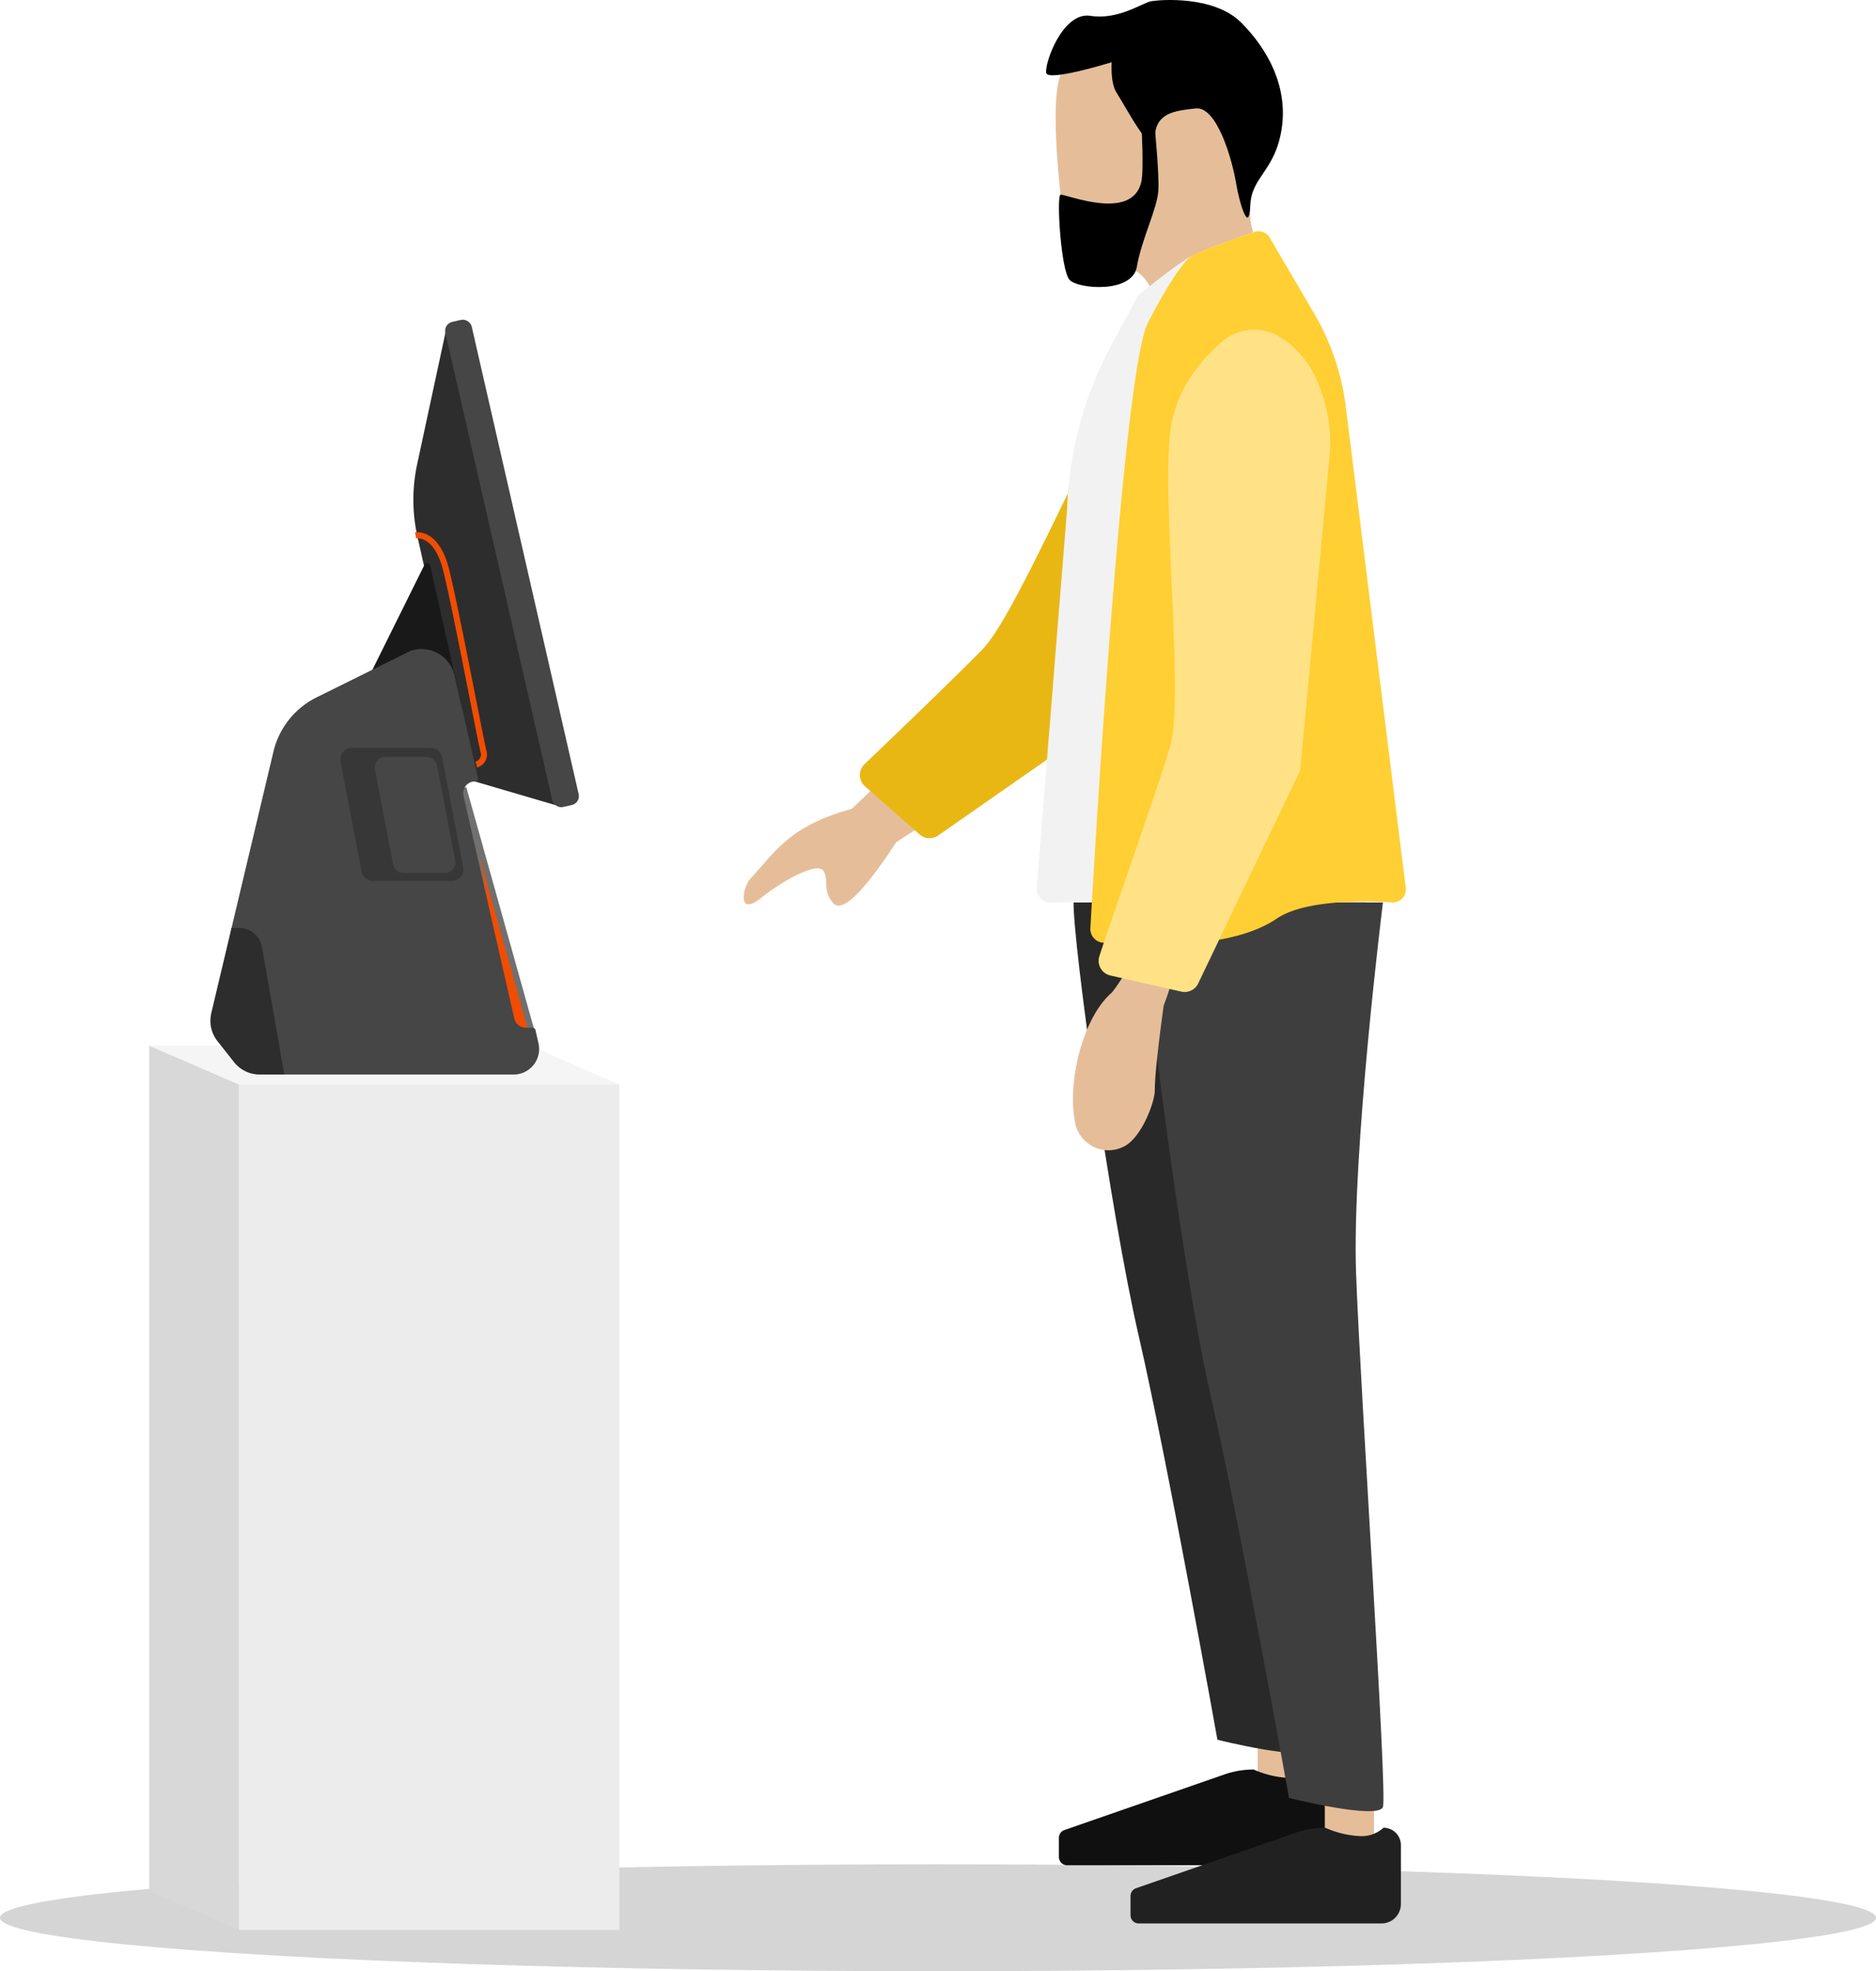 <svg id="Grupo_1363" data-name="Grupo 1363" xmlns="http://www.w3.org/2000/svg" width="309.783" height="325.307" viewBox="0 0 309.783 325.307">
  <g id="Grupo_1347" data-name="Grupo 1347" transform="translate(0 53.059)">
    <ellipse id="Elipse_67" data-name="Elipse 67" cx="154.892" cy="8.823" rx="154.892" ry="8.823" transform="translate(0 254.603)" fill="#d5d5d5"/>
    <g id="Grupo_1251" data-name="Grupo 1251" transform="translate(24.624 119.493)">
      <path id="Trazado_995" data-name="Trazado 995" d="M1874.54,826.424l14.852,6.419V693.329l-14.852-6.419Z" transform="translate(-1874.538 -686.91)" fill="#d8d8d8"/>
      <path id="Trazado_996" data-name="Trazado 996" d="M1705.5,686.91h62.808l14.85,6.419H1720.35Z" transform="translate(-1705.5 -686.91)" fill="#f5f5f5"/>
      <rect id="Rectángulo_446" data-name="Rectángulo 446" width="62.808" height="139.514" transform="translate(14.85 6.419)" fill="#ececec"/>
    </g>
    <g id="Grupo_1250" data-name="Grupo 1250" transform="translate(35.242 0)">
      <path id="Trazado_993" data-name="Trazado 993" d="M2541.422-1596.93l11.485,40.964-4-.924Z" transform="translate(-2500.147 1673.91)" fill="#f04d00" stroke="#707070" stroke-width="1"/>
      <path id="Trazado_987" data-name="Trazado 987" d="M386.673,218.152l-4.813,22.357a27.439,27.439,0,0,0,.034,11.9l8.994,39.944,14.215,4.164" transform="translate(-347.705 -216.962)" fill="#2d2d2d" stroke="#2d2d2d" stroke-width="1"/>
      <path id="Trazado_988" data-name="Trazado 988" d="M495.464,464.892,486.8,482.35l13.984,6.228Z" transform="translate(-460.167 -424.516)" fill="#191919" stroke="#191919" stroke-linecap="round" stroke-linejoin="round" stroke-width="1"/>
      <path id="Trazado_991" data-name="Trazado 991" d="M407.128,600.175l7.012-29.49a12.993,12.993,0,0,1,6.882-8.64l15.528-7.677a5.119,5.119,0,0,1,6.527,3.744l3.852,16.868h0a2.443,2.443,0,0,0-2.381,2.986l8.391,36.749a2.443,2.443,0,0,0,2.381,1.9h1.115l.5,2.184a3.717,3.717,0,0,1-3.627,4.553H414.852l-3.57-20.417a3.333,3.333,0,0,0-3.28-2.756Z" transform="translate(-403.745 -499.58)" fill="#464646" stroke="#464646" stroke-linecap="round" stroke-linejoin="round" stroke-width="1"/>
      <path id="Trazado_989" data-name="Trazado 989" d="M488.063,675.735h13.052a1.9,1.9,0,0,0,1.862-2.255L499.5,655.323a1.9,1.9,0,0,0-1.862-1.54H484.59a1.9,1.9,0,0,0-1.862,2.255L486.2,674.2a1.9,1.9,0,0,0,1.859,1.54Z" transform="translate(-461.731 -583.413)" fill="#373737"/>
      <path id="Trazado_990" data-name="Trazado 990" d="M492.041,676.924h6.835a1.74,1.74,0,0,0,1.71-2.068l-3-15.663a1.742,1.742,0,0,0-1.71-1.416h-6.835a1.74,1.74,0,0,0-1.71,2.068l3,15.663A1.74,1.74,0,0,0,492.041,676.924Z" transform="translate(-460.662 -585.915)" fill="#464646"/>
      <path id="Trazado_992" data-name="Trazado 992" d="M672.827,857.757l3.255-13.691h.873a3.333,3.333,0,0,1,3.28,2.756l3.579,20.428h-3.485a4.893,4.893,0,0,1-3.839-1.862l-2.735-3.461a4.892,4.892,0,0,1-.922-4.162Z" transform="translate(-672.7 -743.484)" fill="#2d2d2d" stroke="#2d2d2d" stroke-width="1"/>
      <rect id="Rectángulo_445" data-name="Rectángulo 445" width="3.471" height="81.122" rx="0.98" transform="translate(60.046 79.078) rotate(167.11)" fill="#464646" stroke="#464646" stroke-width="1"/>
      <path id="Trazado_994" data-name="Trazado 994" d="M2546.65-1623.849s3.431-.742,5.047,5.707,5.686,28.146,6.156,29.9a1.714,1.714,0,0,1-.113,1.353,1.706,1.706,0,0,1-1.062.844" transform="translate(-2513.264 1659.157)" fill="none" stroke="#f04d00" stroke-width="1"/>
    </g>
  </g>
  <g id="Grupo_2040" data-name="Grupo 2040" transform="translate(122.804 0)">
    <g id="Grupo_2039" data-name="Grupo 2039">
      <path id="Trazado_1063" data-name="Trazado 1063" d="M1630.064,3545.34s-2.32-6.9-5.625-5.247c-2.955,1.479-7.865,4.333-9.073-2.956-.529-3.189-1.242-8.357-1.693-13.568-.579-6.7-.727-13.464.505-16.2,2.191-4.857,17.508-16.382,27.093-3.741s4.6,14.219,4.6,18.712-1.082,7.758-.122,10.925-11.317,12-11.317,12Z" transform="translate(-1561.729 -3495.35)" fill="#e5be99"/>
      <path id="Trazado_1064" data-name="Trazado 1064" d="M1619.2,3504.718s-10.429,3.225-10.8,1.79,2.672-10.18,7.287-9.447,8.626-2.179,10.084-2.42,10.327-.962,14.817,3.538,7.765,10.7,6.666,17.619-4.982,7.782-5.171,12.575-1.764-.19-2.369-3.836-3.112-12.592-6.652-12.192-6.54.711-6.749,4.677-5.023-5.366-6.265-7.2C1618.925,3508.156,1619.2,3504.718,1619.2,3504.718Z" transform="translate(-1558.432 -3494.448)"/>
      <path id="Trazado_1022" data-name="Trazado 1022" d="M1710.887,3655.305l-25.694,16.663c-6.78,10.352-9.375,11.377-10.513,9.939-1.706-2.155-.561-3.531-1.478-5.173s-6.65,1.479-10.344,4.434c-4,3.2-2.96-1.767-1.881-3.035,4.1-4.354,6.315-8.788,16.862-11.674l25.784-24.438Z" transform="translate(-1660 -3532.977)" fill="#e5be99"/>
      <path id="Trazado_1065" data-name="Trazado 1065" d="M1675.66,3568.974a8.114,8.114,0,0,0-8.27-3.217c-4.068.844-10.361,3.042-14.531,8.746-6.6,9.027-19.18,39.858-24.876,45.681-4.462,4.563-15.087,14.751-19.479,18.95a2.478,2.478,0,0,0,.078,3.652l9.02,7.944a2.48,2.48,0,0,0,3.057.174l24.161-16.833,28.912-43.02a24.862,24.862,0,0,0,4.266-12.113A15.259,15.259,0,0,0,1675.66,3568.974Z" transform="translate(-1588.551 -3513.021)" fill="#e9b714"/>
      <rect id="Rectángulo_1088" data-name="Rectángulo 1088" width="8.128" height="8.128" transform="translate(84.877 286.37)" fill="#e5be99"/>
      <path id="Trazado_1066" data-name="Trazado 1066" d="M1598.918,3899.633l26.427-9.173a14.652,14.652,0,0,1,4.812-.812,15.746,15.746,0,0,0,5.621,1.373,5.313,5.313,0,0,0,4-1.373,2.87,2.87,0,0,1,2.87,2.87v9.715a3.213,3.213,0,0,1-3.214,3.214h-40.069a1.365,1.365,0,0,1-1.365-1.365v-3.159A1.365,1.365,0,0,1,1598.918,3899.633Z" transform="translate(-1545.947 -3597.627)" fill="#101010"/>
      <path id="Trazado_1067" data-name="Trazado 1067" d="M1613.752,3834.178s-8.243-46.025-12.988-66.609S1589.9,3702.65,1590,3696h48.135s-14.039,31.775-13.3,51.726,5.172,85.714,4.433,87.93S1613.752,3834.178,1613.752,3834.178Z" transform="translate(-1535.525 -3547.069)" fill="#292929"/>
      <rect id="Rectángulo_1089" data-name="Rectángulo 1089" width="8.128" height="8.128" transform="translate(95.961 295.237)" fill="#e5be99"/>
      <path id="Trazado_1068" data-name="Trazado 1068" d="M1582.917,3912.633l26.428-9.173a14.66,14.66,0,0,1,4.813-.812,15.732,15.732,0,0,0,5.621,1.375,5.312,5.312,0,0,0,4-1.375,2.871,2.871,0,0,1,2.87,2.871v9.715a3.213,3.213,0,0,1-3.214,3.214h-40.069a1.365,1.365,0,0,1-1.364-1.365v-3.16A1.365,1.365,0,0,1,1582.917,3912.633Z" transform="translate(-1518.125 -3601.021)" fill="#212121"/>
      <path id="Trazado_1069" data-name="Trazado 1069" d="M1610.274,3843.784s-8.242-46.024-12.988-66.608-11.5-74.525-11.4-81.176h39.9s-5.172,41.38-4.434,61.331,5.173,85.715,4.434,87.931S1610.274,3843.784,1610.274,3843.784Z" transform="translate(-1520.224 -3547.069)" fill="#3e3e3e"/>
      <path id="Trazado_1070" data-name="Trazado 1070" d="M1600.773,3555.785s5.461-4.438,7.9-5.693c1.84-.947,7.367-2.9,10.163-3.864a2.138,2.138,0,0,1,2.546.944l5.847,11.756a40.4,40.4,0,0,1,5.3,15.971l9.83,78.8a2.163,2.163,0,0,1-2.147,2.431l-55.041.739a2.285,2.285,0,0,1-2.284-2.36l5.026-62.583a61.058,61.058,0,0,1,7.221-26.846l4.135-7.707A4.157,4.157,0,0,1,1600.773,3555.785Z" transform="translate(-1534.509 -3507.936)" fill="#f2f2f2"/>
      <path id="Trazado_1071" data-name="Trazado 1071" d="M1597.805,3550.092c1.84-.947,7.367-2.9,10.163-3.864a2.137,2.137,0,0,1,2.546.944l7.325,12.494a40.418,40.418,0,0,1,5.3,15.972l9.83,78.8a2.163,2.163,0,0,1-2.146,2.431s-13.6-1.143-19.174,2.676c-9.042,6.191-28.477,3.974-28.477,3.974a2.285,2.285,0,0,1-2.284-2.36s5.088-91.706,9.528-99.98C1590.416,3561.176,1595.367,3551.347,1597.805,3550.092Z" transform="translate(-1523.642 -3507.936)" fill="#ffcf33"/>
      <path id="Trazado_1072" data-name="Trazado 1072" d="M1647.624,3716.241s-1.478,10.349-1.478,14.044c0,1.877-2.1,7.626-4.991,9.193a5.605,5.605,0,0,1-8.18-3.974c-.114-.653-.207-1.357-.27-2.119-.5-6.055,1.815-15.2,6.2-19.126.98-.877,3.361-5.332,4.288-5.4,1.587-.121,4.858-.846,5.911,0C1650.187,3709.728,1647.624,3716.241,1647.624,3716.241Z" transform="translate(-1578.264 -3550.32)" fill="#e5be99"/>
      <path id="Trazado_1073" data-name="Trazado 1073" d="M1627.06,3568.885a8.113,8.113,0,0,0-8.8,1.129c-3.168,2.686-7.644,7.626-8.578,14.631-1.478,11.083,2.217,44.177,0,52.015-1.737,6.14-9.89,29.036-11.738,34.824a2.477,2.477,0,0,0,1.814,3.169l11.722,2.664a2.48,2.48,0,0,0,2.768-1.309l16.864-35.2,4.817-51.608a24.876,24.876,0,0,0-2.046-12.678A15.265,15.265,0,0,0,1627.06,3568.885Z" transform="translate(-1539.212 -3513.67)" fill="#ffe285"/>
    </g>
    <path id="Trazado_1074" data-name="Trazado 1074" d="M1649.777,3522s.451,7.612,0,9.633c-1.478,6.624-12.362,2.053-13.338,2.133-.7.058.037,12.619,1.515,14.1s10.345,2.217,11.084-2.216,3.4-9.658,3.548-12.589-.593-10.318-.593-10.318Z" transform="translate(-1584.111 -3501.641)"/>
  </g>
</svg>
